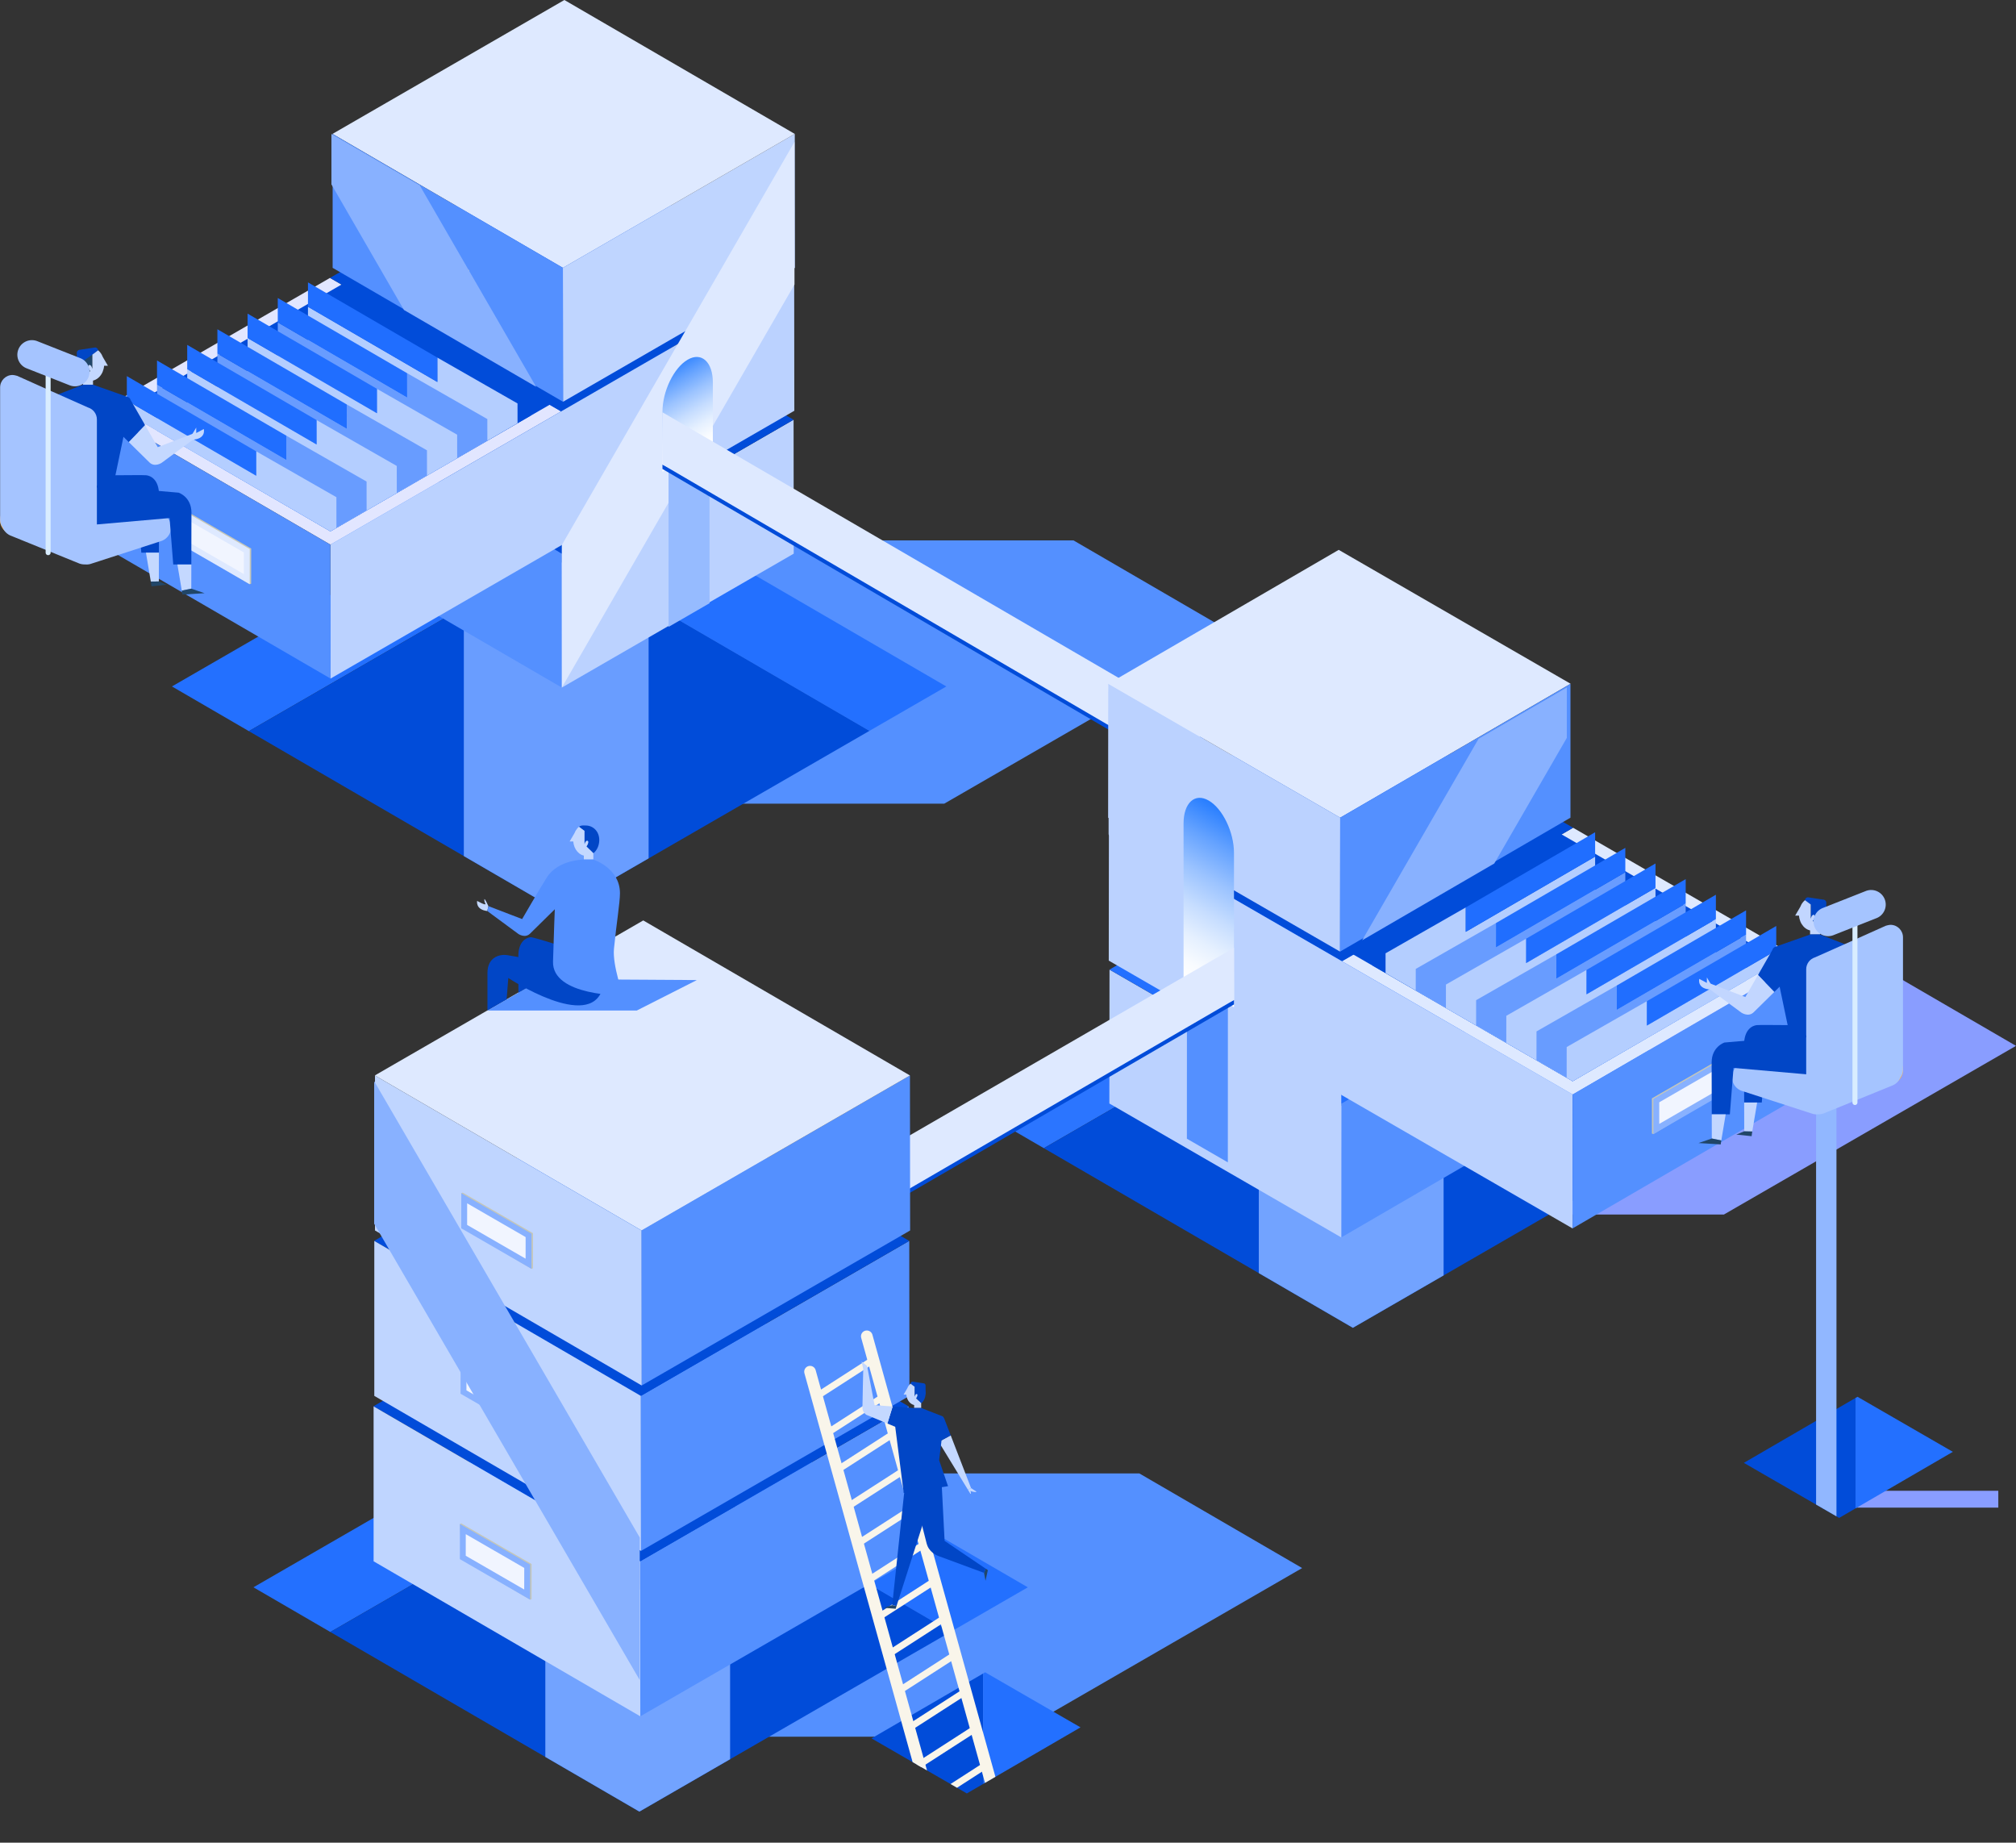 <?xml version="1.0" encoding="utf-8"?>
<!-- Generator: Adobe Illustrator 17.0.0, SVG Export Plug-In . SVG Version: 6.00 Build 0)  -->
<!DOCTYPE svg PUBLIC "-//W3C//DTD SVG 1.1//EN" "http://www.w3.org/Graphics/SVG/1.1/DTD/svg11.dtd">
<svg version="1.1" id="_x3C_Layer_x3E_" xmlns="http://www.w3.org/2000/svg" xmlns:xlink="http://www.w3.org/1999/xlink" x="0px"
	 y="0px" width="407px" height="371.935px" viewBox="0 0 407 371.935" enable-background="new 0 0 407 371.935"
	 xml:space="preserve">
<rect x="0" y="0" width="407" height="371.935" fill="#333333" stroke="none"/>
<defs>
	<filter id="Adobe_OpacityMaskFilter" filterUnits="userSpaceOnUse" x="94.449" y="109.074" width="155.14" height="53.145">
		<feFlood  style="flood-color:white;flood-opacity:1" result="back"/>
		<feBlend  in="SourceGraphic" in2="back" mode="normal"/>
	</filter>
</defs>
<mask maskUnits="userSpaceOnUse" x="94.449" y="109.074" width="155.14" height="53.145" id="SVGID_1_">
	<g filter="url(#Adobe_OpacityMaskFilter)">
		<defs>
			<filter id="Adobe_OpacityMaskFilter_1_" filterUnits="userSpaceOnUse" x="94.449" y="109.074" width="155.14" height="53.145">
				<feFlood  style="flood-color:white;flood-opacity:1" result="back"/>
				<feBlend  in="SourceGraphic" in2="back" mode="normal"/>
			</filter>
		</defs>
		<mask maskUnits="userSpaceOnUse" x="94.449" y="109.074" width="155.14" height="53.145" id="SVGID_1_">
			<g filter="url(#Adobe_OpacityMaskFilter_1_)">
			</g>
		</mask>
		<linearGradient id="SVGID_2_" gradientUnits="userSpaceOnUse" x1="94.449" y1="135.647" x2="249.589" y2="135.647">
			<stop  offset="0.011" style="stop-color:#FFFFFF"/>
			<stop  offset="0.098" style="stop-color:#DEDEDE"/>
			<stop  offset="0.289" style="stop-color:#9C9C9C"/>
			<stop  offset="0.47" style="stop-color:#646464"/>
			<stop  offset="0.637" style="stop-color:#393939"/>
			<stop  offset="0.786" style="stop-color:#1A1A1A"/>
			<stop  offset="0.912" style="stop-color:#070707"/>
			<stop  offset="1" style="stop-color:#000000"/>
		</linearGradient>
		<polygon mask="url(#SVGID_1_)" fill="url(#SVGID_2_)" points="249.589,128.176 216.72,109.074 153.577,109.074 94.449,143.212 
			127.481,162.219 190.623,162.219 		"/>
	</g>
</mask>
<polygon fill="#5490FF" points="249.589,128.176 216.72,109.074 153.577,109.074 94.449,143.212 127.481,162.219 190.623,162.219 
	"/>
<g>
	<polygon fill="#2370FF" points="175.525,147.52 191.048,138.558 113.134,93.278 34.715,138.553 50.239,147.574 113.134,111.262 	
		"/>
	<polygon fill="#014CD9" points="175.525,147.52 113.134,111.262 50.239,147.574 112.63,183.832 	"/>
</g>
<polygon fill="#699DFF" points="93.641,172.796 112.63,183.832 130.946,173.257 130.946,113.54 93.641,113.54 "/>
<g>
	<g>
		<g>
			<polygon fill="#BBD2FF" points="113.397,111.75 113.426,138.781 160.243,111.753 160.212,84.721 			"/>
		</g>
	</g>
	<g>
		<polygon fill="#014CD9" points="66.882,84.719 113.397,111.75 160.212,84.721 113.698,57.69 		"/>
	</g>
	<polygon fill="#5490FF" points="113.397,111.75 113.426,138.781 66.912,111.75 66.912,84.736 	"/>
	<g>
		<polygon fill="#E2E6FF" points="66.62,56.095 20.187,82.902 66.702,109.934 113.288,83.038 103.29,77.265 		"/>
		<polygon fill="#014CD9" points="160.333,55.877 113.818,28.845 66.62,56.095 103.29,77.265 113.288,83.038 113.518,82.905 		"/>
	</g>
	<polygon fill="#014CD9" points="155.699,55.87 113.815,31.529 24.821,82.908 66.706,107.249 	"/>
	<g>
		<g>
			<polygon fill="#BFD5FF" points="113.638,54.06 113.668,81.092 160.484,54.063 160.454,27.032 			"/>
		</g>
	</g>
	<g>
		<g>
			<polygon fill="#DEE9FF" points="67.123,27.029 113.638,54.06 160.454,27.032 113.939,0 			"/>
		</g>
	</g>
	<polygon fill="#5490FF" points="113.638,54.06 113.668,81.092 67.153,54.06 67.153,27.046 	"/>
	<g>
		<polygon fill="#C4C6B8" points="82.217,105.15 81.962,105.243 82.212,111.281 94.202,118.443 94.457,118.35 94.464,112.221 		"/>
		<polygon fill="#DDE0CF" points="81.962,105.243 81.956,111.374 94.202,118.443 94.209,112.313 		"/>
		<polygon fill="#F9F5EA" points="93.184,112.905 82.985,107.016 82.982,110.782 93.179,116.67 		"/>
	</g>
	<polygon fill="#BBD2FF" points="66.702,109.934 113.518,82.905 160.333,55.877 160.363,82.908 113.547,109.937 113.547,109.937 
		66.732,136.965 	"/>
	<polygon fill="#5490FF" points="66.702,109.934 66.732,136.965 20.217,109.934 20.217,82.92 	"/>
	<g>
		<polygon fill="#C4C6B8" points="82.459,47.461 82.203,47.553 82.453,53.592 94.443,60.753 94.698,60.66 94.706,54.531 		"/>
		<polygon fill="#BFD5FF" points="82.203,47.553 82.198,53.684 94.443,60.753 94.45,54.624 		"/>
		<polygon fill="#F4F7FF" points="93.425,55.215 83.226,49.327 83.223,53.093 93.421,58.98 		"/>
	</g>
	<defs>
		<filter id="Adobe_OpacityMaskFilter_2_" filterUnits="userSpaceOnUse" x="113.422" y="28.656" width="46.972" height="110.125">
			<feFlood  style="flood-color:white;flood-opacity:1" result="back"/>
			<feBlend  in="SourceGraphic" in2="back" mode="normal"/>
		</filter>
	</defs>
	<mask maskUnits="userSpaceOnUse" x="113.422" y="28.656" width="46.972" height="110.125" id="SVGID_3_">
		<g filter="url(#Adobe_OpacityMaskFilter_2_)">
			<defs>
				<filter id="Adobe_OpacityMaskFilter_3_" filterUnits="userSpaceOnUse" x="113.422" y="28.656" width="46.972" height="110.125">
					<feFlood  style="flood-color:white;flood-opacity:1" result="back"/>
					<feBlend  in="SourceGraphic" in2="back" mode="normal"/>
				</filter>
			</defs>
			<mask maskUnits="userSpaceOnUse" x="113.422" y="28.656" width="46.972" height="110.125" id="SVGID_3_">
				<g filter="url(#Adobe_OpacityMaskFilter_3_)">
				</g>
			</mask>
			
				<linearGradient id="SVGID_4_" gradientUnits="userSpaceOnUse" x1="-8057.833" y1="83.719" x2="-8010.861" y2="83.719" gradientTransform="matrix(-1 0 0 1 -7897.44 0)">
				<stop  offset="0" style="stop-color:#000000"/>
				<stop  offset="1" style="stop-color:#FFFFFF"/>
			</linearGradient>
			<polygon mask="url(#SVGID_3_)" fill="url(#SVGID_4_)" points="160.394,57.431 113.426,138.781 113.422,110.008 160.389,28.656 
							"/>
		</g>
	</mask>
	<polygon fill="#DEE9FF" points="160.394,57.431 113.426,138.781 113.422,110.008 160.389,28.656 	"/>
	<defs>
		<filter id="Adobe_OpacityMaskFilter_4_" filterUnits="userSpaceOnUse" x="66.912" y="27.046" width="41.318" height="51.026">
			<feFlood  style="flood-color:white;flood-opacity:1" result="back"/>
			<feBlend  in="SourceGraphic" in2="back" mode="normal"/>
		</filter>
	</defs>
	<mask maskUnits="userSpaceOnUse" x="66.912" y="27.046" width="41.318" height="51.026" id="SVGID_5_">
		<g filter="url(#Adobe_OpacityMaskFilter_4_)">
			<defs>
				<filter id="Adobe_OpacityMaskFilter_5_" filterUnits="userSpaceOnUse" x="66.912" y="27.046" width="41.318" height="51.026">
					<feFlood  style="flood-color:white;flood-opacity:1" result="back"/>
					<feBlend  in="SourceGraphic" in2="back" mode="normal"/>
				</filter>
			</defs>
			<mask maskUnits="userSpaceOnUse" x="66.912" y="27.046" width="41.318" height="51.026" id="SVGID_5_">
				<g filter="url(#Adobe_OpacityMaskFilter_5_)">
				</g>
			</mask>
			
				<linearGradient id="SVGID_6_" gradientUnits="userSpaceOnUse" x1="-8011.552" y1="67.883" x2="-7958.468" y2="37.235" gradientTransform="matrix(-1 0 0 1 -7897.44 0)">
				<stop  offset="0" style="stop-color:#000000"/>
				<stop  offset="1" style="stop-color:#FFFFFF"/>
			</linearGradient>
			<polygon mask="url(#SVGID_5_)" fill="url(#SVGID_6_)" points="84.724,37.397 108.23,78.072 81.559,62.572 66.914,37.223 
				66.912,27.046 			"/>
		</g>
	</mask>
	<polygon fill="#88B1FF" points="84.724,37.397 108.23,78.072 81.559,62.572 66.914,37.223 66.912,27.046 	"/>
	<polygon fill="#014CD9" points="66.706,107.249 45.176,94.737 85.645,71.359 107.175,83.871 	"/>
	<g>
		<defs>
			<polygon id="SVGID_7_" points="108.236,83.272 57.969,53.516 15.964,77.831 66.706,107.249 			"/>
		</defs>
		<clipPath id="SVGID_8_">
			<use xlink:href="#SVGID_7_"  overflow="visible"/>
		</clipPath>
		<g clip-path="url(#SVGID_8_)">
			<polygon fill="#B4CEFF" points="88.287,72.175 104.48,81.434 104.509,108.465 62.173,84.013 62.173,61.92 88.293,77.1 			"/>
			<polygon fill="#206EFF" points="88.287,72.175 88.293,77.1 62.173,61.92 62.173,56.998 			"/>
		</g>
		<g clip-path="url(#SVGID_8_)">
			<polygon fill="#689CFF" points="82.193,75.328 98.385,84.587 98.415,111.619 56.078,87.167 56.078,65.074 82.198,80.253 			"/>
			<polygon fill="#206EFF" points="82.193,75.328 82.198,80.253 56.078,65.074 56.078,60.152 			"/>
		</g>
		<g clip-path="url(#SVGID_8_)">
			<polygon fill="#B4CEFF" points="76.098,78.482 92.291,87.741 92.321,114.772 49.984,90.32 49.984,68.227 76.104,83.407 			"/>
			<polygon fill="#206EFF" points="76.098,78.482 76.104,83.407 49.984,68.227 49.984,63.305 			"/>
		</g>
		<g clip-path="url(#SVGID_8_)">
			<polygon fill="#689CFF" points="70.004,81.636 86.196,90.894 86.226,117.926 43.889,93.473 43.889,71.381 70.009,86.56 			"/>
			<polygon fill="#206EFF" points="70.004,81.636 70.009,86.56 43.889,71.381 43.889,66.459 			"/>
		</g>
		<g clip-path="url(#SVGID_8_)">
			<polygon fill="#B4CEFF" points="63.909,84.789 80.102,94.048 80.132,121.079 37.795,96.627 37.795,74.534 63.915,89.714 			"/>
			<polygon fill="#206EFF" points="63.909,84.789 63.915,89.714 37.795,74.534 37.795,69.612 			"/>
		</g>
		<g clip-path="url(#SVGID_8_)">
			<polygon fill="#689CFF" points="57.815,87.942 74.007,97.201 74.037,124.233 31.7,99.78 31.7,77.688 57.82,92.867 			"/>
			<polygon fill="#206EFF" points="57.815,87.942 57.82,92.867 31.7,77.688 31.7,72.766 			"/>
		</g>
		<g clip-path="url(#SVGID_8_)">
			<polygon fill="#B4CEFF" points="51.72,91.096 67.913,100.355 67.943,127.386 25.606,102.934 25.606,80.841 51.726,96.021 			"/>
			<polygon fill="#206EFF" points="51.72,91.096 51.726,96.021 25.606,80.841 25.606,75.919 			"/>
		</g>
	</g>
</g>
<g>
	<polygon fill="#C4C6B8" points="36.538,102.534 36.243,102.641 36.532,109.63 50.411,117.92 50.706,117.813 50.715,110.718 	"/>
	<polygon fill="#DEE9FF" points="36.243,102.641 36.236,109.738 50.411,117.92 50.419,110.826 	"/>
	<polygon fill="#F1F5FF" points="49.232,111.51 37.427,104.694 37.423,109.053 49.227,115.868 	"/>
</g>
<defs>
	<filter id="Adobe_OpacityMaskFilter_6_" filterUnits="userSpaceOnUse" x="134.967" y="90.296" width="8.279" height="36.235">
		<feFlood  style="flood-color:white;flood-opacity:1" result="back"/>
		<feBlend  in="SourceGraphic" in2="back" mode="normal"/>
	</filter>
</defs>
<mask maskUnits="userSpaceOnUse" x="134.967" y="90.296" width="8.279" height="36.235" id="SVGID_9_">
	<g filter="url(#Adobe_OpacityMaskFilter_6_)">
		<defs>
			<filter id="Adobe_OpacityMaskFilter_7_" filterUnits="userSpaceOnUse" x="134.967" y="90.296" width="8.279" height="36.235">
				<feFlood  style="flood-color:white;flood-opacity:1" result="back"/>
				<feBlend  in="SourceGraphic" in2="back" mode="normal"/>
			</filter>
		</defs>
		<mask maskUnits="userSpaceOnUse" x="134.967" y="90.296" width="8.279" height="36.235" id="SVGID_9_">
			<g filter="url(#Adobe_OpacityMaskFilter_7_)">
			</g>
		</mask>
		
			<linearGradient id="SVGID_10_" gradientUnits="userSpaceOnUse" x1="-2095.478" y1="93.038" x2="-2077.724" y2="123.789" gradientTransform="matrix(-1 0 0 1 -1947.494 0)">
			<stop  offset="0.011" style="stop-color:#FFFFFF"/>
			<stop  offset="0.098" style="stop-color:#DEDEDE"/>
			<stop  offset="0.289" style="stop-color:#9C9C9C"/>
			<stop  offset="0.47" style="stop-color:#646464"/>
			<stop  offset="0.637" style="stop-color:#393939"/>
			<stop  offset="0.786" style="stop-color:#1A1A1A"/>
			<stop  offset="0.912" style="stop-color:#070707"/>
			<stop  offset="1" style="stop-color:#000000"/>
		</linearGradient>
		<polygon mask="url(#SVGID_9_)" fill="url(#SVGID_10_)" points="143.247,121.758 134.979,126.531 134.967,95.069 143.234,90.296 		
			"/>
	</g>
</mask>
<polygon fill="#96BBFF" points="143.247,121.758 134.979,126.531 134.967,95.069 143.234,90.296 "/>
<linearGradient id="SVGID_11_" gradientUnits="userSpaceOnUse" x1="-1925.361" y1="75.73" x2="-1916.843" y2="90.483" gradientTransform="matrix(1 0 0 1 2058.773 0)">
	<stop  offset="0.011" style="stop-color:#3F8CFF"/>
	<stop  offset="0.144" style="stop-color:#64A2FF"/>
	<stop  offset="0.36" style="stop-color:#9BC3FF"/>
	<stop  offset="0.561" style="stop-color:#C6DDFF"/>
	<stop  offset="0.741" style="stop-color:#E5F0FF"/>
	<stop  offset="0.894" style="stop-color:#F8FBFF"/>
	<stop  offset="1" style="stop-color:#FFFFFF"/>
</linearGradient>
<path fill="url(#SVGID_11_)" d="M138.832,72.601c-2.799,1.626-5.091,6.373-5.092,10.547l-0.004,12.066l10.179-5.915l0.004-12.066
	C143.921,73.058,141.631,70.974,138.832,72.601z"/>
<polygon fill="#014CD9" points="133.736,93.763 244.256,148.443 234.974,153.802 133.736,94.659 "/>
<polygon fill="#DEE9FF" points="133.736,83.22 244.256,147.547 234.974,152.905 133.736,93.763 "/>
<defs>
	<filter id="Adobe_OpacityMaskFilter_8_" filterUnits="userSpaceOnUse" x="107.744" y="297.401" width="155.14" height="53.145">
		<feFlood  style="flood-color:white;flood-opacity:1" result="back"/>
		<feBlend  in="SourceGraphic" in2="back" mode="normal"/>
	</filter>
</defs>
<mask maskUnits="userSpaceOnUse" x="107.744" y="297.401" width="155.14" height="53.145" id="SVGID_12_">
	<g filter="url(#Adobe_OpacityMaskFilter_8_)">
		<defs>
			<filter id="Adobe_OpacityMaskFilter_9_" filterUnits="userSpaceOnUse" x="107.744" y="297.401" width="155.14" height="53.145">
				<feFlood  style="flood-color:white;flood-opacity:1" result="back"/>
				<feBlend  in="SourceGraphic" in2="back" mode="normal"/>
			</filter>
		</defs>
		<mask maskUnits="userSpaceOnUse" x="107.744" y="297.401" width="155.14" height="53.145" id="SVGID_12_">
			<g filter="url(#Adobe_OpacityMaskFilter_9_)">
			</g>
		</mask>
		<linearGradient id="SVGID_13_" gradientUnits="userSpaceOnUse" x1="107.744" y1="323.973" x2="262.884" y2="323.973">
			<stop  offset="0.011" style="stop-color:#FFFFFF"/>
			<stop  offset="0.098" style="stop-color:#DEDEDE"/>
			<stop  offset="0.289" style="stop-color:#9C9C9C"/>
			<stop  offset="0.47" style="stop-color:#646464"/>
			<stop  offset="0.637" style="stop-color:#393939"/>
			<stop  offset="0.786" style="stop-color:#1A1A1A"/>
			<stop  offset="0.912" style="stop-color:#070707"/>
			<stop  offset="1" style="stop-color:#000000"/>
		</linearGradient>
		<polygon mask="url(#SVGID_12_)" fill="url(#SVGID_13_)" points="262.884,316.502 230.015,297.401 166.872,297.401 
			107.744,331.539 140.776,350.546 203.918,350.546 		"/>
	</g>
</mask>
<polygon fill="#5490FF" points="262.884,316.502 230.015,297.401 166.872,297.401 107.744,331.539 140.776,350.546 203.918,350.546 
	"/>
<defs>
	<filter id="Adobe_OpacityMaskFilter_10_" filterUnits="userSpaceOnUse" x="251.86" y="191.999" width="155.14" height="53.145">
		<feFlood  style="flood-color:white;flood-opacity:1" result="back"/>
		<feBlend  in="SourceGraphic" in2="back" mode="normal"/>
	</filter>
</defs>
<mask maskUnits="userSpaceOnUse" x="251.86" y="191.999" width="155.14" height="53.145" id="SVGID_14_">
	<g filter="url(#Adobe_OpacityMaskFilter_10_)">
		<defs>
			<filter id="Adobe_OpacityMaskFilter_11_" filterUnits="userSpaceOnUse" x="251.86" y="191.999" width="155.14" height="53.145">
				<feFlood  style="flood-color:white;flood-opacity:1" result="back"/>
				<feBlend  in="SourceGraphic" in2="back" mode="normal"/>
			</filter>
		</defs>
		<mask maskUnits="userSpaceOnUse" x="251.86" y="191.999" width="155.14" height="53.145" id="SVGID_14_">
			<g filter="url(#Adobe_OpacityMaskFilter_11_)">
			</g>
		</mask>
		<linearGradient id="SVGID_15_" gradientUnits="userSpaceOnUse" x1="251.86" y1="218.571" x2="407" y2="218.571">
			<stop  offset="0.011" style="stop-color:#FFFFFF"/>
			<stop  offset="0.098" style="stop-color:#DEDEDE"/>
			<stop  offset="0.289" style="stop-color:#9C9C9C"/>
			<stop  offset="0.47" style="stop-color:#646464"/>
			<stop  offset="0.637" style="stop-color:#393939"/>
			<stop  offset="0.786" style="stop-color:#1A1A1A"/>
			<stop  offset="0.912" style="stop-color:#070707"/>
			<stop  offset="1" style="stop-color:#000000"/>
		</linearGradient>
		<polygon mask="url(#SVGID_14_)" fill="url(#SVGID_15_)" points="407,211.1 374.131,191.999 310.988,191.999 251.86,226.136 
			284.892,245.143 348.034,245.143 		"/>
	</g>
</mask>
<linearGradient id="SVGID_16_" gradientUnits="userSpaceOnUse" x1="251.86" y1="218.571" x2="407" y2="218.571">
	<stop  offset="0.011" style="stop-color:#899DFF"/>
	<stop  offset="1" style="stop-color:#899DFF"/>
</linearGradient>
<polygon fill="url(#SVGID_16_)" points="407,211.1 374.131,191.999 310.988,191.999 251.86,226.136 284.892,245.143 
	348.034,245.143 "/>
<g>
	<polygon fill="#2B75FF" points="336.02,231.699 351.543,222.736 273.629,177.457 195.21,222.731 210.734,231.752 273.629,195.441 	
		"/>
	<polygon fill="#014CD9" points="336.02,231.699 273.629,195.441 210.734,231.752 273.125,268.01 	"/>
	<polygon fill="#72A3FF" points="254.136,256.975 273.125,268.01 291.441,257.436 291.441,223.181 254.136,223.181 	"/>
</g>
<g>
	<g>
		<g>
			<polygon fill="#BBD2FF" points="270.808,222.734 270.779,249.765 223.963,222.736 223.993,195.705 			"/>
		</g>
	</g>
	<g>
		<polygon fill="#2370FF" points="317.323,195.702 270.808,222.734 223.993,195.705 270.508,168.673 		"/>
	</g>
	<polygon fill="#5490FF" points="270.808,222.734 270.779,249.765 317.294,222.734 317.294,195.719 	"/>
	<g>
		<polygon fill="#DEE9FF" points="317.585,167.078 364.018,193.885 317.503,220.917 270.917,194.021 280.915,188.249 		"/>
		<polygon fill="#014CD9" points="223.872,166.861 270.387,139.828 317.585,167.078 280.915,188.249 270.917,194.021 
			270.687,193.889 		"/>
	</g>
	<polygon fill="#014CD9" points="228.507,166.854 270.391,142.513 359.384,193.892 317.499,218.233 	"/>
	<g>
		<g>
			<polygon fill="#BBD2FF" points="270.567,165.044 270.537,192.076 223.722,165.046 223.752,138.015 			"/>
		</g>
	</g>
	<g>
		<g>
			<polygon fill="#DEE9FF" points="317.082,138.013 270.567,165.044 223.752,138.015 270.266,110.984 			"/>
		</g>
	</g>
	<polygon fill="#5490FF" points="270.567,165.044 270.537,192.076 317.052,165.044 317.052,138.03 	"/>
	<g>
		<polygon fill="#C4C6B8" points="301.988,216.134 302.243,216.227 301.994,222.265 290.004,229.426 289.749,229.333 
			289.741,223.204 		"/>
		<polygon fill="#DDE0CF" points="302.243,216.227 302.249,222.357 290.004,229.426 289.997,223.297 		"/>
		<polygon fill="#F9F5EA" points="291.022,223.888 301.221,218 301.224,221.766 291.026,227.653 		"/>
	</g>
	<polygon fill="#BBD2FF" points="317.503,220.917 270.687,193.889 223.872,166.861 223.842,193.891 270.658,220.92 270.658,220.92 
		317.473,247.948 	"/>
	<polygon fill="#5490FF" points="317.503,220.917 317.473,247.948 363.988,220.917 363.988,193.903 	"/>
	<g>
		<polygon fill="#C4C6B8" points="301.747,158.444 302.002,158.537 301.752,164.575 289.762,171.737 289.507,171.644 289.5,165.515 
					"/>
		<polygon fill="#88B1FF" points="302.002,158.537 302.007,164.668 289.762,171.737 289.755,165.608 		"/>
		<polygon fill="#F1F5FF" points="290.78,166.199 300.979,160.31 300.982,164.077 290.785,169.964 		"/>
	</g>
	<defs>
		<filter id="Adobe_OpacityMaskFilter_12_" filterUnits="userSpaceOnUse" x="223.811" y="139.64" width="46.972" height="110.125">
			<feFlood  style="flood-color:white;flood-opacity:1" result="back"/>
			<feBlend  in="SourceGraphic" in2="back" mode="normal"/>
		</filter>
	</defs>
	<mask maskUnits="userSpaceOnUse" x="223.811" y="139.64" width="46.972" height="110.125" id="SVGID_17_">
		<g filter="url(#Adobe_OpacityMaskFilter_12_)">
			<defs>
				
					<filter id="Adobe_OpacityMaskFilter_13_" filterUnits="userSpaceOnUse" x="223.811" y="139.64" width="46.972" height="110.125">
					<feFlood  style="flood-color:white;flood-opacity:1" result="back"/>
					<feBlend  in="SourceGraphic" in2="back" mode="normal"/>
				</filter>
			</defs>
			<mask maskUnits="userSpaceOnUse" x="223.811" y="139.64" width="46.972" height="110.125" id="SVGID_17_">
				<g filter="url(#Adobe_OpacityMaskFilter_13_)">
				</g>
			</mask>
			
				<linearGradient id="SVGID_18_" gradientUnits="userSpaceOnUse" x1="-4823.955" y1="194.702" x2="-4776.982" y2="194.702" gradientTransform="matrix(1 0 0 1 5047.766 0)">
				<stop  offset="0" style="stop-color:#000000"/>
				<stop  offset="1" style="stop-color:#FFFFFF"/>
			</linearGradient>
			<polygon mask="url(#SVGID_17_)" fill="url(#SVGID_18_)" points="223.811,168.414 270.779,249.765 270.784,220.991 
				223.816,139.64 			"/>
		</g>
	</mask>
	<polygon fill="#BBD2FF" points="223.811,168.414 270.779,249.765 270.784,220.991 223.816,139.64 	"/>
	<defs>
		<filter id="Adobe_OpacityMaskFilter_14_" filterUnits="userSpaceOnUse" x="275" y="138.765" width="41.318" height="51.026">
			<feFlood  style="flood-color:white;flood-opacity:1" result="back"/>
			<feBlend  in="SourceGraphic" in2="back" mode="normal"/>
		</filter>
	</defs>
	<mask maskUnits="userSpaceOnUse" x="275" y="138.765" width="41.318" height="51.026" id="SVGID_19_">
		<g filter="url(#Adobe_OpacityMaskFilter_14_)">
			<defs>
				<filter id="Adobe_OpacityMaskFilter_15_" filterUnits="userSpaceOnUse" x="275" y="138.765" width="41.318" height="51.026">
					<feFlood  style="flood-color:white;flood-opacity:1" result="back"/>
					<feBlend  in="SourceGraphic" in2="back" mode="normal"/>
				</filter>
			</defs>
			<mask maskUnits="userSpaceOnUse" x="275" y="138.765" width="41.318" height="51.026" id="SVGID_19_">
				<g filter="url(#Adobe_OpacityMaskFilter_15_)">
				</g>
			</mask>
			
				<linearGradient id="SVGID_20_" gradientUnits="userSpaceOnUse" x1="-4778.649" y1="179.601" x2="-4725.566" y2="148.954" gradientTransform="matrix(1 0 0 1 5047.766 0)">
				<stop  offset="0" style="stop-color:#000000"/>
				<stop  offset="1" style="stop-color:#FFFFFF"/>
			</linearGradient>
			<polygon mask="url(#SVGID_19_)" fill="url(#SVGID_20_)" points="298.506,149.116 275,189.79 301.671,174.291 316.315,148.941 
				316.318,138.765 			"/>
		</g>
	</mask>
	<polygon fill="#88B1FF" points="298.506,149.116 275,189.79 301.671,174.291 316.315,148.941 316.318,138.765 	"/>
	<polygon fill="#014CD9" points="317.499,218.233 339.029,205.721 298.56,182.342 277.03,194.855 	"/>
	<g>
		<defs>
			<polygon id="SVGID_21_" points="275.97,194.256 326.236,164.5 368.241,188.814 317.499,218.233 			"/>
		</defs>
		<clipPath id="SVGID_22_">
			<use xlink:href="#SVGID_21_"  overflow="visible"/>
		</clipPath>
		<g clip-path="url(#SVGID_22_)">
			<polygon fill="#B4CEFF" points="295.918,183.158 279.725,192.417 279.696,219.449 322.033,194.996 322.033,172.904 
				295.913,188.083 			"/>
			<polygon fill="#206EFF" points="295.918,183.158 295.913,188.083 322.033,172.904 322.033,167.982 			"/>
		</g>
		<g clip-path="url(#SVGID_22_)">
			<polygon fill="#689CFF" points="302.013,186.312 285.82,195.571 285.791,222.602 328.127,198.15 328.127,176.057 
				302.007,191.237 			"/>
			<polygon fill="#206EFF" points="302.013,186.312 302.007,191.237 328.127,176.057 328.127,171.136 			"/>
		</g>
		<g clip-path="url(#SVGID_22_)">
			<polygon fill="#B4CEFF" points="308.107,189.465 291.914,198.725 291.885,225.756 334.222,201.303 334.222,179.211 
				308.102,194.39 			"/>
			<polygon fill="#206EFF" points="308.107,189.465 308.102,194.39 334.222,179.211 334.222,174.289 			"/>
		</g>
		<g clip-path="url(#SVGID_22_)">
			<polygon fill="#689CFF" points="314.202,192.619 298.009,201.878 297.979,228.909 340.316,204.457 340.316,182.364 
				314.196,197.544 			"/>
			<polygon fill="#206EFF" points="314.202,192.619 314.196,197.544 340.316,182.364 340.316,177.443 			"/>
		</g>
		<g clip-path="url(#SVGID_22_)">
			<polygon fill="#B4CEFF" points="320.296,195.772 304.103,205.031 304.074,232.063 346.411,207.61 346.411,185.518 
				320.291,200.697 			"/>
			<polygon fill="#206EFF" points="320.296,195.772 320.291,200.697 346.411,185.518 346.411,180.596 			"/>
		</g>
		<g clip-path="url(#SVGID_22_)">
			<polygon fill="#689CFF" points="326.39,198.926 310.198,208.185 310.168,235.216 352.505,210.764 352.505,188.671 
				326.385,203.851 			"/>
			<polygon fill="#206EFF" points="326.39,198.926 326.385,203.851 352.505,188.671 352.505,183.75 			"/>
		</g>
		<g clip-path="url(#SVGID_22_)">
			<polygon fill="#B4CEFF" points="332.485,202.079 316.292,211.338 316.263,238.37 358.599,213.917 358.599,191.825 
				332.479,207.004 			"/>
			<polygon fill="#206EFF" points="332.485,202.079 332.479,207.004 358.599,191.825 358.599,186.903 			"/>
		</g>
	</g>
</g>
<g>
	<polygon fill="#C4C6B8" points="347.667,213.517 347.963,213.625 347.673,220.614 333.795,228.904 333.499,228.796 
		333.491,221.702 	"/>
	<polygon fill="#88B1FF" points="347.963,213.625 347.969,220.721 333.795,228.904 333.786,221.809 	"/>
	<polygon fill="#F1F5FF" points="334.973,222.493 346.779,215.677 346.782,220.037 334.978,226.851 	"/>
</g>
<defs>
	<filter id="Adobe_OpacityMaskFilter_16_" filterUnits="userSpaceOnUse" x="239.615" y="198.378" width="8.279" height="36.235">
		<feFlood  style="flood-color:white;flood-opacity:1" result="back"/>
		<feBlend  in="SourceGraphic" in2="back" mode="normal"/>
	</filter>
</defs>
<mask maskUnits="userSpaceOnUse" x="239.615" y="198.378" width="8.279" height="36.235" id="SVGID_23_">
	<g filter="url(#Adobe_OpacityMaskFilter_16_)">
		<defs>
			<filter id="Adobe_OpacityMaskFilter_17_" filterUnits="userSpaceOnUse" x="239.615" y="198.378" width="8.279" height="36.235">
				<feFlood  style="flood-color:white;flood-opacity:1" result="back"/>
				<feBlend  in="SourceGraphic" in2="back" mode="normal"/>
			</filter>
		</defs>
		<mask maskUnits="userSpaceOnUse" x="239.615" y="198.378" width="8.279" height="36.235" id="SVGID_23_">
			<g filter="url(#Adobe_OpacityMaskFilter_17_)">
			</g>
		</mask>
		<linearGradient id="SVGID_24_" gradientUnits="userSpaceOnUse" x1="234.878" y1="201.12" x2="252.632" y2="231.871">
			<stop  offset="0.011" style="stop-color:#FFFFFF"/>
			<stop  offset="0.098" style="stop-color:#DEDEDE"/>
			<stop  offset="0.289" style="stop-color:#9C9C9C"/>
			<stop  offset="0.47" style="stop-color:#646464"/>
			<stop  offset="0.637" style="stop-color:#393939"/>
			<stop  offset="0.786" style="stop-color:#1A1A1A"/>
			<stop  offset="0.912" style="stop-color:#070707"/>
			<stop  offset="1" style="stop-color:#000000"/>
		</linearGradient>
		<polygon mask="url(#SVGID_23_)" fill="url(#SVGID_24_)" points="239.615,229.84 247.882,234.613 247.894,203.15 239.628,198.378 
					"/>
	</g>
</mask>
<polygon fill="#5490FF" points="239.615,229.84 247.882,234.613 247.894,203.15 239.628,198.378 "/>
<linearGradient id="SVGID_25_" gradientUnits="userSpaceOnUse" x1="-4259.85" y1="167.106" x2="-4243.065" y2="196.178" gradientTransform="matrix(-1 0 0 1 -4006.267 0)">
	<stop  offset="0.011" style="stop-color:#2A7FFF"/>
	<stop  offset="0.201" style="stop-color:#64A2FF"/>
	<stop  offset="0.403" style="stop-color:#9BC3FF"/>
	<stop  offset="0.591" style="stop-color:#C6DDFF"/>
	<stop  offset="0.759" style="stop-color:#E5F0FF"/>
	<stop  offset="0.901" style="stop-color:#F8FBFF"/>
	<stop  offset="1" style="stop-color:#FFFFFF"/>
</linearGradient>
<path fill="url(#SVGID_25_)" d="M244.029,161.59c2.8,1.626,5.091,6.373,5.092,10.547l0.004,31.158l-10.179-5.915l-0.004-31.158
	C238.941,162.047,241.23,159.963,244.029,161.59z"/>
<polygon fill="#014CD9" points="249.125,201.844 171.441,237.133 180.722,242.492 249.125,202.74 "/>
<polygon fill="#DEE9FF" points="249.125,191.301 171.441,236.237 180.722,241.595 249.125,201.844 "/>
<g>
	<polygon fill="#2370FF" points="191.976,329.352 207.499,320.39 129.585,275.111 51.166,320.385 66.69,329.406 129.585,293.094 	
		"/>
	<polygon fill="#014CD9" points="191.976,329.352 129.585,293.094 66.69,329.406 129.081,365.664 	"/>
</g>
<polygon fill="#72A3FF" points="110.092,354.629 129.081,365.664 147.396,355.09 147.396,320.834 110.092,320.834 "/>
<g>
	<g>
		<g>
			<g>
				<g>
					<polygon fill="#5490FF" points="129.234,315.139 129.268,346.429 183.46,315.142 183.425,283.853 					"/>
				</g>
			</g>
			<g>
				<polygon fill="#014CD9" points="75.391,283.849 129.234,315.139 183.425,283.853 129.582,252.562 				"/>
			</g>
			<polygon fill="#BFD5FF" points="129.234,315.139 129.268,346.429 75.425,315.139 75.425,283.869 			"/>
			<g>
				<g>
					<polygon fill="#5490FF" points="129.374,281.75 129.408,313.04 183.6,281.753 183.565,250.464 					"/>
				</g>
			</g>
			<g>
				<g>
					<polygon fill="#014CD9" points="75.531,250.46 129.374,281.75 183.565,250.464 129.722,219.173 					"/>
				</g>
			</g>
			<polygon fill="#BFD5FF" points="129.374,281.75 129.408,313.04 75.565,281.75 75.565,250.48 			"/>
			<g>
				<g>
					<polygon fill="#5490FF" points="129.514,248.361 129.548,279.651 183.74,248.364 183.705,217.074 					"/>
				</g>
			</g>
			<g>
				<g>
					<polygon fill="#DEE9FF" points="75.67,217.071 129.514,248.361 183.705,217.074 129.862,185.784 					"/>
				</g>
			</g>
			<polygon fill="#BFD5FF" points="129.514,248.361 129.548,279.651 75.705,248.361 75.705,217.091 			"/>
			<g>
				<polygon fill="#C4C6B8" points="93.143,307.5 92.847,307.607 93.136,314.596 107.015,322.886 107.31,322.779 107.319,315.684 
									"/>
				<polygon fill="#88B1FF" points="92.847,307.607 92.841,314.704 107.015,322.886 107.023,315.792 				"/>
				<polygon fill="#F1F5FF" points="105.837,316.476 94.031,309.66 94.027,314.019 105.831,320.834 				"/>
			</g>
			<g>
				<polygon fill="#C4C6B8" points="93.282,274.111 92.987,274.218 93.276,281.207 107.154,289.497 107.45,289.39 107.459,282.295 
									"/>
				<polygon fill="#88B1FF" points="92.987,274.218 92.98,281.315 107.154,289.497 107.163,282.403 				"/>
				<polygon fill="#F1F5FF" points="105.976,283.087 94.171,276.271 94.167,280.63 105.971,287.445 				"/>
			</g>
			<g>
				<polygon fill="#C4C6B8" points="93.422,240.722 93.126,240.829 93.416,247.818 107.294,256.108 107.59,256.001 107.598,248.906 
									"/>
				<polygon fill="#88B1FF" points="93.126,240.829 93.12,247.926 107.294,256.108 107.303,249.014 				"/>
				<polygon fill="#F1F5FF" points="106.116,249.698 94.31,242.882 94.307,247.241 106.111,254.056 				"/>
			</g>
		</g>
	</g>
	<defs>
		<filter id="Adobe_OpacityMaskFilter_18_" filterUnits="userSpaceOnUse" x="75.537" y="218.233" width="53.62" height="120.88">
			<feFlood  style="flood-color:white;flood-opacity:1" result="back"/>
			<feBlend  in="SourceGraphic" in2="back" mode="normal"/>
		</filter>
	</defs>
	<mask maskUnits="userSpaceOnUse" x="75.537" y="218.233" width="53.62" height="120.88" id="SVGID_26_">
		<g filter="url(#Adobe_OpacityMaskFilter_18_)">
			<defs>
				<filter id="Adobe_OpacityMaskFilter_19_" filterUnits="userSpaceOnUse" x="75.537" y="218.233" width="53.62" height="120.88">
					<feFlood  style="flood-color:white;flood-opacity:1" result="back"/>
					<feBlend  in="SourceGraphic" in2="back" mode="normal"/>
				</filter>
			</defs>
			<mask maskUnits="userSpaceOnUse" x="75.537" y="218.233" width="53.62" height="120.88" id="SVGID_26_">
				<g filter="url(#Adobe_OpacityMaskFilter_19_)">
				</g>
			</mask>
			
				<linearGradient id="SVGID_27_" gradientUnits="userSpaceOnUse" x1="-4972.23" y1="278.673" x2="-4918.609" y2="278.673" gradientTransform="matrix(1 0 0 1 5047.766 0)">
				<stop  offset="0" style="stop-color:#000000"/>
				<stop  offset="1" style="stop-color:#FFFFFF"/>
			</linearGradient>
			<polygon mask="url(#SVGID_26_)" fill="url(#SVGID_27_)" points="75.537,247.007 129.153,339.112 129.157,310.339 75.541,218.233 
							"/>
		</g>
	</mask>
	<polygon fill="#88B1FF" points="75.537,247.007 129.153,339.112 129.157,310.339 75.541,218.233 	"/>
</g>
<defs>
	<filter id="Adobe_OpacityMaskFilter_20_" filterUnits="userSpaceOnUse" x="98.435" y="197.627" width="42.25" height="6.336">
		<feFlood  style="flood-color:white;flood-opacity:1" result="back"/>
		<feBlend  in="SourceGraphic" in2="back" mode="normal"/>
	</filter>
</defs>
<mask maskUnits="userSpaceOnUse" x="98.435" y="197.627" width="42.25" height="6.336" id="SVGID_28_">
	<g filter="url(#Adobe_OpacityMaskFilter_20_)">
		<defs>
			<filter id="Adobe_OpacityMaskFilter_21_" filterUnits="userSpaceOnUse" x="98.435" y="197.627" width="42.25" height="6.336">
				<feFlood  style="flood-color:white;flood-opacity:1" result="back"/>
				<feBlend  in="SourceGraphic" in2="back" mode="normal"/>
			</filter>
		</defs>
		<mask maskUnits="userSpaceOnUse" x="98.435" y="197.627" width="42.25" height="6.336" id="SVGID_28_">
			<g filter="url(#Adobe_OpacityMaskFilter_21_)">
			</g>
		</mask>
		<linearGradient id="SVGID_29_" gradientUnits="userSpaceOnUse" x1="115.6" y1="194.032" x2="123.511" y2="207.735">
			<stop  offset="0.011" style="stop-color:#FFFFFF"/>
			<stop  offset="0.098" style="stop-color:#DEDEDE"/>
			<stop  offset="0.289" style="stop-color:#9C9C9C"/>
			<stop  offset="0.47" style="stop-color:#646464"/>
			<stop  offset="0.637" style="stop-color:#393939"/>
			<stop  offset="0.786" style="stop-color:#1A1A1A"/>
			<stop  offset="0.912" style="stop-color:#070707"/>
			<stop  offset="1" style="stop-color:#000000"/>
		</linearGradient>
		<polygon mask="url(#SVGID_28_)" fill="url(#SVGID_29_)" points="140.685,197.82 109.374,197.627 98.435,203.963 128.565,203.963 
					"/>
	</g>
</mask>
<polygon fill="#5490FF" points="140.685,197.82 109.374,197.627 98.435,203.963 128.565,203.963 "/>
<g>
	<polygon fill="#014CD9" points="175.945,350.882 195.189,361.992 198.489,360.074 198.489,337.781 	"/>
	<polygon fill="#2370FF" points="198.892,337.547 198.489,337.781 198.489,360.074 218.136,348.657 	"/>
</g>
<g>
	<defs>
		<polygon id="SVGID_30_" points="191.774,256.108 156.347,274.111 175.945,350.882 195.189,361.992 198.489,360.074 
			218.136,348.657 		"/>
	</defs>
	<clipPath id="SVGID_31_">
		<use xlink:href="#SVGID_30_"  overflow="visible"/>
	</clipPath>
	<g clip-path="url(#SVGID_31_)">
		
			<line fill="none" stroke="#F9F5EA" stroke-width="2.353" stroke-linecap="round" stroke-miterlimit="10" x1="163.534" y1="276.868" x2="189.663" y2="370.759"/>
		
			<line fill="none" stroke="#F9F5EA" stroke-width="2.353" stroke-linecap="round" stroke-miterlimit="10" x1="174.995" y1="269.724" x2="201.123" y2="363.614"/>
		<g>
			
				<line fill="none" stroke="#F9F5EA" stroke-width="1.344" stroke-linecap="round" stroke-miterlimit="10" x1="164.864" y1="281.846" x2="176.27" y2="274.496"/>
			
				<line fill="none" stroke="#F9F5EA" stroke-width="1.344" stroke-linecap="round" stroke-miterlimit="10" x1="166.95" y1="289.271" x2="178.356" y2="281.921"/>
			
				<line fill="none" stroke="#F9F5EA" stroke-width="1.344" stroke-linecap="round" stroke-miterlimit="10" x1="169.037" y1="296.697" x2="180.443" y2="289.347"/>
			
				<line fill="none" stroke="#F9F5EA" stroke-width="1.344" stroke-linecap="round" stroke-miterlimit="10" x1="171.123" y1="304.122" x2="182.529" y2="296.772"/>
			
				<line fill="none" stroke="#F9F5EA" stroke-width="1.344" stroke-linecap="round" stroke-miterlimit="10" x1="173.209" y1="311.547" x2="184.615" y2="304.197"/>
			
				<line fill="none" stroke="#F9F5EA" stroke-width="1.344" stroke-linecap="round" stroke-miterlimit="10" x1="175.296" y1="318.972" x2="186.702" y2="311.623"/>
			
				<line fill="none" stroke="#F9F5EA" stroke-width="1.344" stroke-linecap="round" stroke-miterlimit="10" x1="177.382" y1="326.398" x2="188.788" y2="319.048"/>
			
				<line fill="none" stroke="#F9F5EA" stroke-width="1.344" stroke-linecap="round" stroke-miterlimit="10" x1="179.469" y1="333.823" x2="190.874" y2="326.473"/>
			
				<line fill="none" stroke="#F9F5EA" stroke-width="1.344" stroke-linecap="round" stroke-miterlimit="10" x1="181.555" y1="341.248" x2="192.961" y2="333.898"/>
			
				<line fill="none" stroke="#F9F5EA" stroke-width="1.344" stroke-linecap="round" stroke-miterlimit="10" x1="183.641" y1="348.674" x2="195.047" y2="341.324"/>
			
				<line fill="none" stroke="#F9F5EA" stroke-width="1.344" stroke-linecap="round" stroke-miterlimit="10" x1="185.728" y1="356.099" x2="197.133" y2="348.749"/>
			
				<line fill="none" stroke="#F9F5EA" stroke-width="1.344" stroke-linecap="round" stroke-miterlimit="10" x1="187.814" y1="363.524" x2="199.22" y2="356.174"/>
		</g>
	</g>
</g>
<g>
	<defs>
		<filter id="Adobe_OpacityMaskFilter_22_" filterUnits="userSpaceOnUse" x="373.298" y="300.906" width="30.13" height="3.397">
			<feFlood  style="flood-color:white;flood-opacity:1" result="back"/>
			<feBlend  in="SourceGraphic" in2="back" mode="normal"/>
		</filter>
	</defs>
	<mask maskUnits="userSpaceOnUse" x="373.298" y="300.906" width="30.13" height="3.397" id="SVGID_32_">
		<g filter="url(#Adobe_OpacityMaskFilter_22_)">
			<defs>
				<filter id="Adobe_OpacityMaskFilter_23_" filterUnits="userSpaceOnUse" x="373.298" y="300.906" width="30.13" height="3.397">
					<feFlood  style="flood-color:white;flood-opacity:1" result="back"/>
					<feBlend  in="SourceGraphic" in2="back" mode="normal"/>
				</filter>
			</defs>
			<mask maskUnits="userSpaceOnUse" x="373.298" y="300.906" width="30.13" height="3.397" id="SVGID_32_">
				<g filter="url(#Adobe_OpacityMaskFilter_23_)">
				</g>
			</mask>
			<linearGradient id="SVGID_33_" gradientUnits="userSpaceOnUse" x1="373.298" y1="302.604" x2="403.427" y2="302.604">
				<stop  offset="0.011" style="stop-color:#FFFFFF"/>
				<stop  offset="0.098" style="stop-color:#DEDEDE"/>
				<stop  offset="0.289" style="stop-color:#9C9C9C"/>
				<stop  offset="0.47" style="stop-color:#646464"/>
				<stop  offset="0.637" style="stop-color:#393939"/>
				<stop  offset="0.786" style="stop-color:#1A1A1A"/>
				<stop  offset="0.912" style="stop-color:#070707"/>
				<stop  offset="1" style="stop-color:#000000"/>
			</linearGradient>
			<rect x="373.298" y="300.906" mask="url(#SVGID_32_)" fill="url(#SVGID_33_)" width="30.13" height="3.397"/>
		</g>
	</mask>
	<linearGradient id="SVGID_34_" gradientUnits="userSpaceOnUse" x1="373.298" y1="302.604" x2="403.427" y2="302.604">
		<stop  offset="0.011" style="stop-color:#899DFF"/>
		<stop  offset="1" style="stop-color:#899DFF"/>
	</linearGradient>
	<rect x="373.298" y="300.906" fill="url(#SVGID_34_)" width="30.13" height="3.397"/>
	<g>
		<polygon fill="#014CD9" points="352.057,295.269 371.301,306.379 374.601,304.461 374.601,282.167 		"/>
		<polygon fill="#2370FF" points="375.004,281.933 374.601,282.167 374.601,304.461 394.248,293.043 		"/>
	</g>
	<g>
		<g>
			<g>
				<polygon fill="#C2D6FF" points="367.441,186.419 367.441,188.634 365.429,188.634 365.429,186.71 				"/>
			</g>
			<path fill="#0146C6" d="M373.37,190.941l-5.929-2.307h-2.013l-7.006,2.465c-0.471,0.152-0.739,0.661-0.594,1.129l3.189,15.239
				l-1.649,7.082h15.205l-2.504-6.752l1.897-15.727C374.11,191.602,373.842,191.094,373.37,190.941z"/>
			<rect x="365.429" y="188.634" fill="#0146C6" width="2.013" height="18.482"/>
			<g>
				<g>
					<path fill="#0146C6" d="M365.828,181.421c-0.571,0-0.991-0.091-1.43,0.272l1.159,0.869v2.888l1.884,1.861
						c0.756-0.6,1.256-1.641,1.256-2.823C368.697,182.626,367.353,181.421,365.828,181.421z"/>
					<path fill="#0146C6" d="M365.557,182.562l-1.159-0.838c0-0.334,0.276-0.606,0.613-0.606l3.072,0.463
						c0.337,0,0.614,0.273,0.614,0.606v2.587"/>
					<path fill="#C2D6FF" d="M365.988,185.875c0.378-0.482,0.544-1.163,0.197-1.227c-0.427-0.08-0.628,0.802-0.628,0.802v-2.888
						l-1.159-0.869c-0.283,0.233-0.529,0.528-0.724,0.869c-0.094,0.165-0.179,0.341-0.249,0.527l0,0l-1.006,1.719h0.77
						c0.132,1.71,1.311,3.048,2.748,3.048c0.556,0,1.072-0.201,1.505-0.546L365.988,185.875z"/>
				</g>
			</g>
			<g>
				<path fill="#0146C6" d="M369.225,213.563l-2.053-6.582c0,0-11.62-0.156-12.487-0.069c-0.866,0.086-2.599,0.833-2.591,4.05
					c0.004,1.749,0.017,7.076,0.027,11.574h3.556l0.834-10.498L369.225,213.563z"/>
				<path fill="#C2D6FF" d="M352.121,222.535c0.005,2.391,0.01,4.548,0.013,5.809l1.623,0.036l0.985-5.845H352.121z"/>
			</g>
			<g>
				<polygon fill="#91B7FF" points="370.754,306.063 366.64,303.688 366.64,219.63 370.754,219.63 				"/>
			</g>
		</g>
		<path fill="#FFAC39" d="M364.283,210.633c-0.421,1.572,0.513,3.187,2.085,3.607l14.13,4.577c1.572,0.421,3.186-0.513,3.607-2.085
			l0,0c0.42-1.572-0.513-3.187-2.085-3.607l-14.13-4.577C366.318,208.127,364.703,209.061,364.283,210.633L364.283,210.633z"/>
		<path fill="#A5C4FF" d="M384.183,189.189c0-1.391-1.128-2.518-2.518-2.518c-0.341,0-0.963,0.191-0.963,0.191
			c-0.036,0.015-14.036,6.303-14.266,6.372c-1.036,0.312-1.791,1.274-1.791,2.412v13.722l-12.757,5.182
			c-1.002,0.253-1.843,1.026-2.128,2.096c-0.42,1.572,0.513,3.187,2.085,3.607l14.13,4.576c0.367,0.098,0.736,0.12,1.092,0.08
			c0.032,0.001,0.064,0.005,0.096,0.005c0.017,0,0.033-0.002,0.049-0.002c0.058,0,0.117-0.005,0.176-0.009
			c0.016-0.001,0.032-0.002,0.048-0.004c0.235-0.021,0.471-0.067,0.703-0.148l13.76-5.589c0.847-0.294,1.472-0.936,1.776-1.709
			c0.318-0.422,0.509-0.945,0.509-1.513V189.189z"/>
		
			<line fill="none" stroke="#D9EDFF" stroke-width="1.008" stroke-linecap="round" stroke-miterlimit="10" x1="374.488" y1="183.15" x2="374.488" y2="222.535"/>
		<path fill="#A5C4FF" d="M380.539,181.62c0.533,1.538-0.281,3.216-1.818,3.749l-8.684,3.428c-1.537,0.533-3.216-0.281-3.749-1.818
			l0,0c-0.533-1.537,0.281-3.216,1.818-3.749l8.685-3.428C378.328,179.268,380.006,180.083,380.539,181.62L380.539,181.62z"/>
		<g>
			<path fill="#0146C6" d="M360.587,197.876l-2.798-6.083l-2.881,5.013l3.296,3.414
				C359.502,198.943,360.587,197.876,360.587,197.876z"/>
			<path fill="#C2D6FF" d="M345.213,198.498l-0.237,1.036l6.573,4.851c0,0,1.417,0.989,2.493-0.07
				c0.597-0.588,2.544-2.504,4.162-4.095l-3.296-3.414l-2.55,4.435L345.213,198.498z"/>
		</g>
		<g>
			<path fill="#0146C6" d="M364.644,216.839v-7.837l-16.499,1.425c0,0-2.599,0.832-2.591,4.049
				c0.004,1.605,0.014,6.225,0.024,10.452h3.652l0.741-9.376L364.644,216.839z"/>
			<path fill="#C2D6FF" d="M345.589,229.799c0.517,0.086,1.229,0.24,1.914,0.397l0.888-5.269h-2.813
				C345.582,226.706,345.586,228.413,345.589,229.799z"/>
		</g>
		<polygon fill="#214668" points="345.589,229.799 342.902,230.718 347.385,230.994 347.503,230.196 		"/>
		<polygon fill="#214668" points="352.134,228.343 350.536,229.005 353.621,229.332 353.757,228.38 		"/>
		<path fill="#C2D6FF" d="M345.554,198.901l-0.963-1.612v1.102l-1.531-0.811c0,0-0.566,2.099,2.494,2.162V198.901z"/>
	</g>
</g>
<g>
	<g>
		<g>
			<g>
				<g>
					<g>
						<polygon fill="#C4D8FF" points="16.764,75.435 16.764,77.651 18.777,77.651 18.777,75.726 						"/>
					</g>
				</g>
			</g>
			<path fill="#0146C6" d="M10.835,79.958l5.929-2.307h2.012l7.006,2.465c0.471,0.152,0.739,0.661,0.594,1.129l-3.189,15.239
				l1.649,7.082H9.633l2.504-6.752L10.24,81.087C10.096,80.618,10.364,80.11,10.835,79.958z"/>
			<rect x="16.764" y="77.651" fill="#0146C6" width="2.012" height="18.482"/>
			<g>
				<g>
					<path fill="#214668" d="M18.377,70.438c0.571,0,0.991-0.091,1.43,0.272l-1.159,0.869v2.888l-1.884,1.861
						c-0.756-0.6-1.256-1.641-1.256-2.823C15.508,71.643,16.853,70.438,18.377,70.438z"/>
					<path fill="#0146C6" d="M18.648,71.578l1.159-0.838c0-0.334-0.276-0.606-0.614-0.606l-3.071,0.463
						c-0.337,0-0.614,0.273-0.614,0.606v2.587"/>
					<path fill="#C4D8FF" d="M18.217,74.891c-0.378-0.482-0.544-1.163-0.197-1.227c0.427-0.08,0.628,0.802,0.628,0.802v-2.888
						l1.159-0.869c0.283,0.233,0.529,0.528,0.724,0.869c0.094,0.165,0.179,0.341,0.249,0.527l0,0l1.006,1.719h-0.77
						c-0.132,1.71-1.311,3.048-2.747,3.048c-0.556,0-1.072-0.201-1.505-0.546L18.217,74.891z"/>
				</g>
			</g>
			<g>
				<path fill="#0146C6" d="M14.981,102.579l2.053-6.582c0,0,11.62-0.156,12.487-0.069c0.866,0.086,2.599,0.833,2.591,4.05
					c-0.004,1.749-0.017,7.075-0.027,11.574h-3.556l-0.834-10.498L14.981,102.579z"/>
				<path fill="#C4D8FF" d="M32.084,111.551c-0.005,2.391-0.011,4.548-0.013,5.809l-1.623,0.036l-0.985-5.845H32.084z"/>
			</g>
		</g>
		<path fill="#FFAC39" d="M19.922,99.649c0.421,1.572-0.513,3.187-2.085,3.607l-14.13,4.577c-1.572,0.421-3.186-0.513-3.607-2.085
			l0,0c-0.42-1.572,0.513-3.187,2.085-3.607l14.13-4.577C17.888,97.143,19.502,98.077,19.922,99.649L19.922,99.649z"/>
		<path fill="#A5C4FF" d="M0.023,104.954c0,0.568,0.191,1.091,0.509,1.513c0.304,0.773,0.929,1.416,1.776,1.709l13.76,5.589
			c0.232,0.081,0.468,0.127,0.703,0.148c0.016,0.002,0.032,0.003,0.048,0.004c0.059,0.004,0.118,0.008,0.176,0.009
			c0.016,0,0.032,0.002,0.048,0.002c0.032,0,0.064-0.004,0.097-0.005c0.356,0.04,0.725,0.019,1.092-0.08l14.13-4.576
			c1.572-0.42,2.505-2.035,2.085-3.607c-0.286-1.07-1.126-1.843-2.128-2.096l-12.758-5.182V84.662c0-1.138-0.754-2.1-1.791-2.412
			c-0.23-0.069-14.23-6.357-14.266-6.372c0,0-0.622-0.191-0.963-0.191c-1.39,0-2.518,1.127-2.518,2.518V104.954z"/>
		
			<line fill="none" stroke="#D9EDFF" stroke-width="1.008" stroke-linecap="round" stroke-miterlimit="10" x1="9.718" y1="72.167" x2="9.718" y2="111.551"/>
		<path fill="#A5C4FF" d="M3.666,70.636c-0.533,1.538,0.281,3.216,1.818,3.749l8.684,3.428c1.537,0.533,3.216-0.281,3.749-1.818l0,0
			c0.533-1.537-0.281-3.215-1.818-3.749l-8.685-3.428C5.878,68.284,4.199,69.099,3.666,70.636L3.666,70.636z"/>
		<g>
			<path fill="#0146C6" d="M23.618,86.892l2.798-6.083l2.881,5.013l-3.296,3.414C24.703,87.959,23.618,86.892,23.618,86.892z"/>
			<path fill="#C4D8FF" d="M38.992,87.514l0.237,1.037l-6.573,4.851c0,0-1.417,0.989-2.493-0.07
				c-0.597-0.588-2.544-2.504-4.162-4.095l3.296-3.414l2.55,4.435L38.992,87.514z"/>
		</g>
		<g>
			<path fill="#0146C6" d="M19.561,105.855v-7.837l16.499,1.425c0,0,2.599,0.833,2.591,4.049c-0.003,1.605-0.014,6.225-0.024,10.451
				h-3.652l-0.741-9.376L19.561,105.855z"/>
			<path fill="#C4D8FF" d="M38.616,118.815c-0.517,0.086-1.229,0.24-1.914,0.397l-0.888-5.269h2.813
				C38.623,115.722,38.619,117.43,38.616,118.815z"/>
		</g>
		<polygon fill="#214668" points="38.616,118.815 41.304,119.734 36.821,120.01 36.702,119.212 		"/>
		<polygon fill="#214668" points="32.071,117.36 33.67,118.021 30.585,118.349 30.448,117.396 		"/>
		<path fill="#C4D8FF" d="M38.651,87.917l0.963-1.612v1.102l1.531-0.812c0,0,0.566,2.099-2.494,2.162V87.917z"/>
	</g>
</g>
<g>
	<g>
		<g>
			<polygon fill="#C4D8FF" points="119.785,171.384 119.785,173.495 117.867,173.495 117.867,171.661 			"/>
		</g>
		<g>
			<g>
				<path fill="#0146C6" d="M118.248,166.621c-0.544,0-0.945-0.086-1.363,0.259l1.105,0.828v2.752l1.795,1.773
					c0.72-0.572,1.197-1.563,1.197-2.69C120.982,167.77,119.7,166.621,118.248,166.621z"/>
				<path fill="#C4D8FF" d="M118.4,170.865c0.36-0.46,0.518-1.108,0.188-1.17c-0.407-0.076-0.598,0.765-0.598,0.765v-2.752
					l-1.105-0.828c-0.27,0.222-0.504,0.503-0.691,0.828c-0.09,0.158-0.17,0.325-0.237,0.502l0,0l-0.959,1.638h0.734
					c0.126,1.629,1.25,2.904,2.618,2.904c0.53,0,1.022-0.191,1.434-0.52L118.4,170.865z"/>
			</g>
		</g>
		<g>
			<g>
				<path fill="#0146C6" d="M119.625,200.152l0.496-6.952c0,0-12.183-4.112-13.008-4.03c-0.826,0.082-2.477,0.793-2.47,3.859
					c0.004,1.666,0.008,3.053,0.017,7.34l3.655-2.09l0.447-3.51L119.625,200.152z"/>
			</g>
		</g>
	</g>
	<g>
		<g>
			<path fill="#0146C6" d="M121.662,199.504c0.426-2.629,0.46-3.292,0.46-3.292s-17.836-3.108-19.62-3.41
				c-1.784-0.302-4.098,0.511-4.091,3.577c0.003,1.53-0.01,3.536-0.001,7.564l3.868-2.212l0.342-4.326
				C102.62,197.404,119.135,208.297,121.662,199.504z"/>
		</g>
	</g>
	<path fill="#C4D8FF" d="M98.602,182.895c0,0-0.819-1.832-0.819-1.333c0,0.5,0.075,0.455,0.211,0.876
		c0.135,0.421-1.669-0.598-1.669-0.598s-0.376,1.772,2.052,2.043L98.602,182.895z"/>
</g>
<path fill="#5490FF" d="M119.785,173.495h-1.918c0,0-5.178,0-7.457,3.592c-1.367,2.156-4.999,8.422-4.999,8.422l-6.809-2.614
	l-0.225,0.988l6.264,4.622c0,0,1.35,0.942,2.376-0.067c0.569-0.56,2.425-2.386,3.966-3.902c0.367-0.361,0.716-0.704,1.025-1.008
	c0,0-0.152,3.51-0.362,10.548c-0.21,7.039,14.175,6.857,14.175,6.857s-2.201-6.093-1.871-9.432c0.512-5.194,1.21-9.301,1.21-11.217
	C125.159,175.199,119.785,173.495,119.785,173.495z"/>
<g>
	<g>
		<polygon fill="#214668" points="198.986,316.618 198.997,316.628 198.665,317.478 198.961,319.082 199.436,316.922 		"/>
		<path fill="#0146C6" d="M198.986,316.618l-8.285-5.604l-0.035-0.683l-0.546-10.612l-5.57,1.806c0,0,2.047,8.256,2.546,10.093
			c0.046,0.17,0.106,0.325,0.172,0.474c0.65,1.466,2.145,1.965,2.145,1.965l9.252,3.419l0.333-0.85L198.986,316.618z"/>
	</g>
	<polygon fill="#C4D8FF" points="196.044,300.368 191.935,289.716 189.517,291.033 195.393,300.665 	"/>
	<path fill="#C4D8FF" d="M196.044,300.368l1.101,0.717c-0.167,0.239-1.235-0.136-1.235-0.136s0.25,0.54,0.009,0.581l-0.526-0.865
		L196.044,300.368z"/>
	<g>
		<polygon fill="#C4D8FF" points="185.971,282.626 185.971,284.191 184.55,284.191 184.55,282.831 		"/>
	</g>
	<g>
		<g>
			<path fill="#0146C6" d="M184.832,279.095c-0.403,0-0.7-0.064-1.01,0.192l0.819,0.614v2.04l1.331,1.314
				c0.534-0.424,0.887-1.159,0.887-1.994C186.859,279.946,185.909,279.095,184.832,279.095z"/>
			<path fill="#0146C6" d="M184.641,279.901l-0.819-0.592c0-0.236,0.195-0.428,0.434-0.428l2.17,0.327
				c0.238,0,0.434,0.193,0.434,0.428v1.827"/>
			<path fill="#C4D8FF" d="M184.945,282.241c0.267-0.341,0.385-0.821,0.139-0.867c-0.302-0.057-0.443,0.567-0.443,0.567v-2.04
				l-0.819-0.614c-0.2,0.164-0.374,0.373-0.512,0.614c-0.066,0.117-0.126,0.241-0.175,0.372l0,0l-0.711,1.214h0.544
				c0.093,1.208,0.926,2.153,1.941,2.153c0.392,0,0.757-0.142,1.063-0.385L184.945,282.241z"/>
		</g>
		<ellipse fill="#C4D8FF" cx="183.646" cy="280.666" rx="0.09" ry="0.163"/>
	</g>
	<g>
		<polygon fill="#214668" points="180.124,323.984 178.473,324.521 180.82,324.72 181.003,324.146 180.976,324.148 		"/>
		<polygon fill="#0146C6" points="182.96,297.346 181.558,310.52 180.124,323.984 180.976,324.148 181.003,324.146 184.916,311.946 
			188.72,300.088 		"/>
	</g>
</g>
<g>
	<path fill="#0146C6" d="M190.085,290.724l1.85-1.008l-1.329-3.444l-0.022,0.002c-0.054-0.206-0.208-0.383-0.425-0.453l-4.189-1.63
		h-1.421l-0.037,0.011v-0.001l-4.302-0.315l-1.066,3.443l1.587,0.658l1.713,13.375l8.949-1.387l-1.793-5.232L190.085,290.724z"/>
	<path fill="#C4D8FF" d="M176.567,283.619l-1.514-7.907l-1.107-0.898l0.333,1.512c0,0-0.163,6.796-0.165,7.79
		c-0.002,0.994,0.78,1.449,0.78,1.449l4.251,1.764l1.066-3.443L176.567,283.619z"/>
</g>
</svg>

